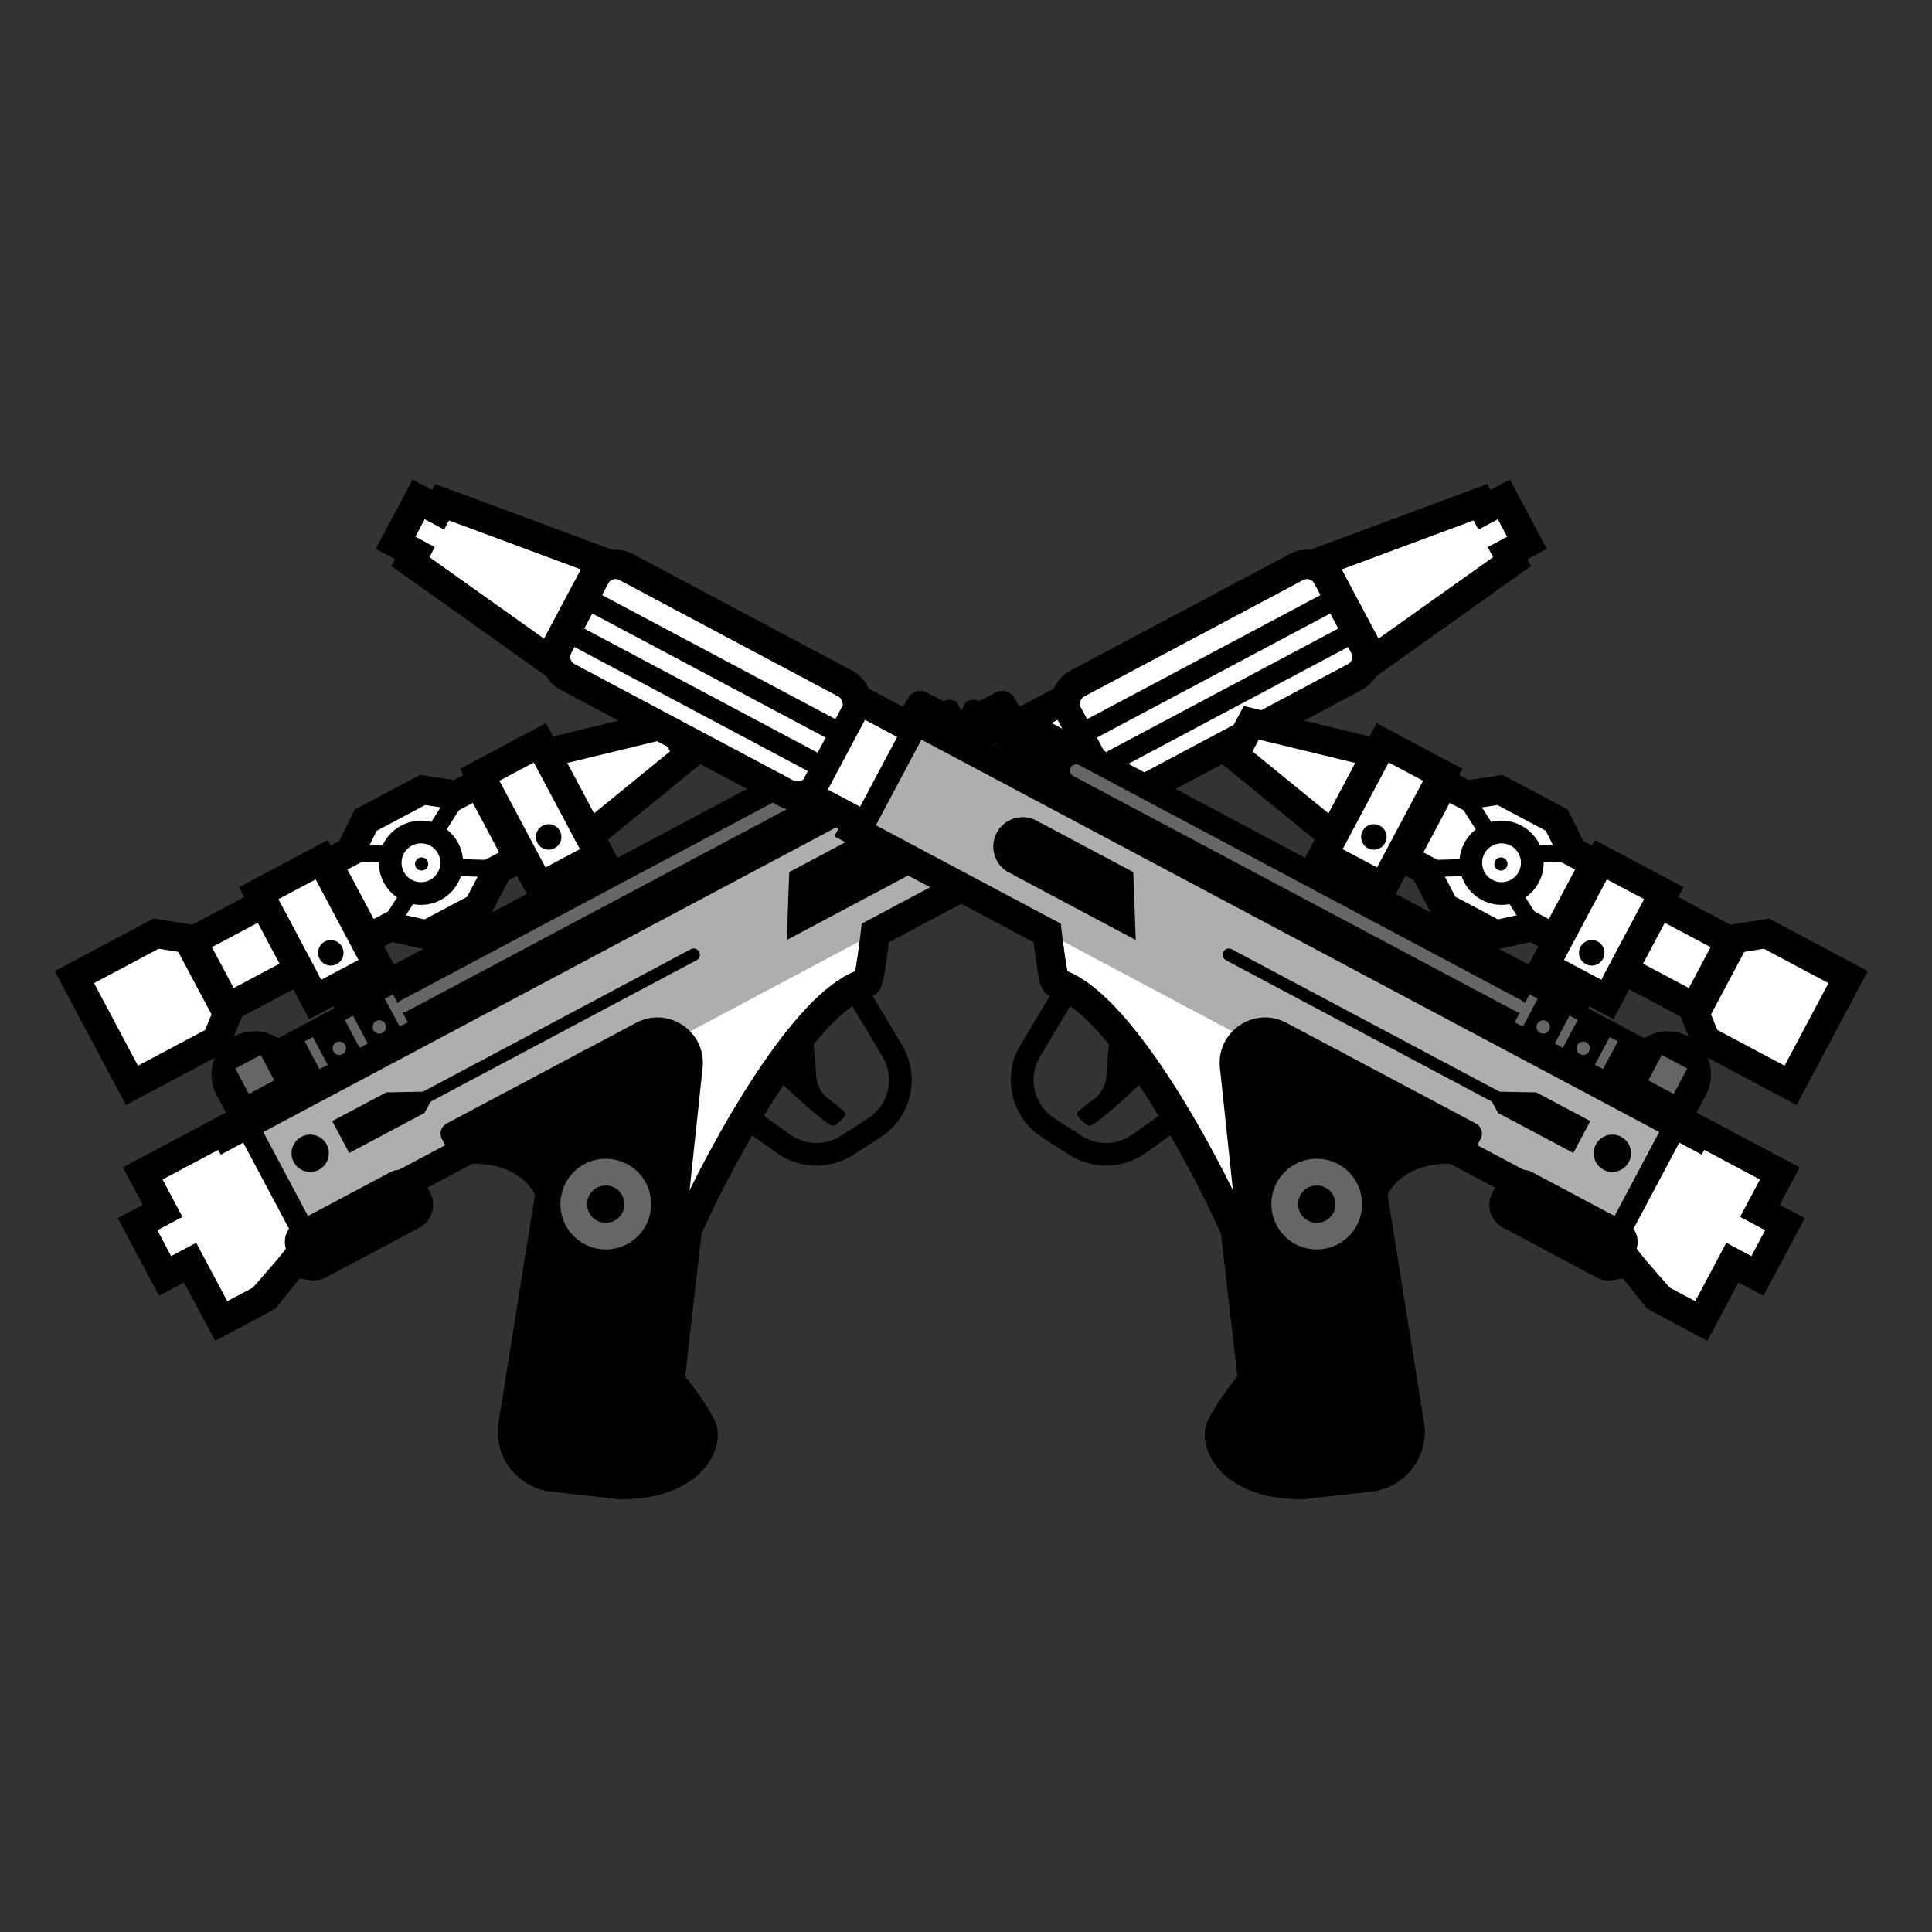 <svg width="129" height="129" viewBox="0 0 129 129" fill="none" xmlns="http://www.w3.org/2000/svg">
<rect x="0" y="0" width="129" height="129" fill="#333333" stroke="none"/>
<mask id="mask0" mask-type="alpha" maskUnits="userSpaceOnUse" x="0" y="9" width="110" height="110">
<rect x="0.184" y="9.44" width="109.431" height="109.431" fill="#C4C4C4"/>
</mask>
<g mask="url(#mask0)">
<path fill-rule="evenodd" clip-rule="evenodd" d="M24.331 54.606L23.333 56.625L23.359 56.673L21.796 57.504L24.465 62.522L26.089 61.659L26.145 61.761L28.4 62.257L31.827 60.435L33.054 58.086L32.999 57.984L34.551 57.159L31.882 52.14L30.131 53.071L28.122 52.59L24.331 54.606ZM10.332 62.182L4.874 65.085L8.719 72.314L14.374 69.306L15.195 67.288L15.11 67.129L19.896 64.584L20.957 66.578L21.445 66.318C21.957 66.895 22.815 67.069 23.527 66.691C24.238 66.313 24.573 65.504 24.382 64.756L25.165 64.34L21.393 57.246L17.184 59.485L17.532 60.139L12.747 62.684L12.676 62.552L10.332 62.182ZM35.965 49.439L31.947 51.575L35.937 59.077L39.955 56.94L35.965 49.439ZM36.421 50.295L44.817 48.261L45.964 50.419L39.354 55.809L36.421 50.295Z" fill="white"/>
<path fill-rule="evenodd" clip-rule="evenodd" d="M3.652 64.84L10.253 61.329L13.397 61.825L16.356 67.39L15.231 70.154L8.409 73.783L3.652 64.84ZM6.278 65.642L9.211 71.157L13.698 68.771L14.215 67.499L12.137 63.592L10.592 63.348L6.278 65.642Z" fill="black"/>
<path fill-rule="evenodd" clip-rule="evenodd" d="M11.355 62.529L18.021 58.984L21.297 65.143L14.631 68.688L11.355 62.529ZM13.981 63.331L15.434 66.062L18.671 64.34L17.219 61.61L13.981 63.331Z" fill="black"/>
<path fill-rule="evenodd" clip-rule="evenodd" d="M30.719 51.331L36.451 48.282L41.352 57.498L35.62 60.546L30.719 51.331ZM33.345 52.133L36.422 57.92L38.726 56.695L35.648 50.908L33.345 52.133Z" fill="black"/>
<path fill-rule="evenodd" clip-rule="evenodd" d="M34.98 49.646L45.324 47.139L47.2 50.667L39.055 57.308L34.98 49.646ZM37.87 50.944L39.66 54.31L44.737 50.17L44.317 49.381L37.87 50.944Z" fill="black"/>
<path fill-rule="evenodd" clip-rule="evenodd" d="M23.688 54.053L28.038 51.739L30.311 52.08L32.372 50.983L35.952 57.716L33.959 58.777L32.636 61.308L28.629 63.439L26.199 62.904L24.153 63.992L20.572 57.259L22.648 56.155L23.688 54.053ZM23.198 58.061L24.955 61.366L26.568 60.508L26.873 61.064L28.348 61.389L31.194 59.876L32.045 58.247L31.775 57.739L33.327 56.914L31.569 53.609L30.018 54.434L29.766 53.961L28.384 53.754L25.151 55.473L24.515 56.759L24.771 57.225L23.198 58.061Z" fill="black"/>
<path fill-rule="evenodd" clip-rule="evenodd" d="M15.957 59.24L21.88 56.09L26.564 64.897L20.641 68.047L15.957 59.24ZM18.583 60.042L21.444 65.421L23.938 64.095L21.077 58.716L18.583 60.042Z" fill="black"/>
<path d="M22.838 63.221C23.058 63.635 22.901 64.15 22.486 64.371C22.072 64.591 21.557 64.434 21.337 64.019C21.116 63.605 21.274 63.09 21.688 62.869C22.103 62.649 22.617 62.806 22.838 63.221Z" fill="black"/>
<path d="M28.539 57.48C28.653 57.695 28.571 57.961 28.357 58.075C28.142 58.19 27.875 58.108 27.761 57.894C27.647 57.679 27.729 57.412 27.943 57.298C28.158 57.184 28.425 57.266 28.539 57.48Z" fill="black"/>
<path d="M37.385 55.483C37.605 55.898 37.448 56.413 37.033 56.633C36.619 56.854 36.104 56.696 35.884 56.282C35.663 55.867 35.82 55.352 36.235 55.132C36.65 54.911 37.164 55.069 37.385 55.483Z" fill="black"/>
<path fill-rule="evenodd" clip-rule="evenodd" d="M51.495 64.87L48.042 67.664C46.483 68.926 46.555 71.326 48.187 72.491L52.752 75.751C53.763 76.473 55.113 76.505 56.157 75.832L57.967 74.667C59.343 73.781 59.768 71.964 58.929 70.56L56.007 65.672C55.06 64.087 52.929 63.709 51.495 64.87ZM47.087 66.485C44.749 68.377 44.858 71.978 47.306 73.726L51.87 76.985C53.388 78.069 55.412 78.117 56.979 77.108L58.789 75.942C60.852 74.613 61.49 71.888 60.231 69.782L57.309 64.894C55.889 62.517 52.693 61.949 50.54 63.691L47.087 66.485Z" fill="black"/>
<path d="M52.097 72.252L50.784 72.698L53.996 67.676C54.257 68.166 54.449 71.126 54.497 71.865L54.498 71.869C54.549 72.653 55.042 73.179 55.285 73.35C55.616 73.581 56.397 74.186 56.455 74.336C56.512 74.486 56.008 75.025 55.655 75.167C55.373 75.281 53.165 73.271 52.097 72.252Z" fill="black"/>
<path fill-rule="evenodd" clip-rule="evenodd" d="M14.969 75.457L9.528 78.351L10.856 80.848L9.184 81.737L11.023 85.195L12.695 84.306L14.769 88.206L17.477 86.765L19.615 84.324L20.838 84.514C21 84.539 21.166 84.511 21.311 84.434L27.55 81.116C27.919 80.919 28.06 80.46 27.863 80.09L27.241 78.921C27.236 78.912 27.231 78.902 27.225 78.893L31.253 76.751C33.545 76.598 35.618 77.492 36.566 79.275C36.627 79.39 36.683 79.507 36.733 79.625L34.252 95.13C33.978 96.843 35.193 98.436 36.917 98.625L40.387 99.005C40.648 99.043 40.95 99.081 41.3 99.118C46.079 99.211 47.428 96.37 46.801 95.192C46.297 94.243 45.553 93.187 44.729 92.204L45.886 82.109C48.21 76.886 53.839 66.693 57.852 65.626C58.023 65.58 58.251 63.943 58.444 62.29L71.332 55.435L71.054 54.912L74.564 53.045C74.965 53.208 75.433 53.198 75.845 52.978L90.467 45.202C91.206 44.809 91.487 43.891 91.094 43.151L88.613 38.487C88.22 37.747 87.301 37.466 86.562 37.86L71.94 45.636C71.528 45.855 71.259 46.236 71.169 46.659L67.658 48.526L67.379 48.002L15.142 75.782L14.969 75.457ZM98.85 33.53L88.197 37.489L91.704 44.084L100.961 37.498L100.659 36.932L101.957 36.242L100.415 33.343L99.117 34.033L98.85 33.53Z" fill="white"/>
<path fill-rule="evenodd" clip-rule="evenodd" d="M8.215 77.949L15.371 74.144L15.544 74.469L67.781 46.689L68.059 47.213L70.371 45.984C70.587 45.486 70.968 45.053 71.485 44.778L86.106 37.002C86.544 36.769 87.021 36.681 87.481 36.719L99.308 32.324L99.519 32.72L100.817 32.03L103.27 36.643L101.973 37.333L102.218 37.795L91.887 45.146C91.662 45.52 91.336 45.84 90.923 46.059L76.302 53.836C75.784 54.111 75.211 54.184 74.677 54.084L72.367 55.313L72.646 55.837L59.348 62.909C59.268 63.566 59.183 64.204 59.098 64.718C59.046 65.037 58.99 65.333 58.93 65.562C58.901 65.672 58.862 65.805 58.809 65.927C58.783 65.986 58.737 66.081 58.664 66.179C58.608 66.254 58.431 66.477 58.102 66.564C57.37 66.759 56.421 67.428 55.32 68.586C54.246 69.716 53.129 71.201 52.046 72.843C49.919 76.068 47.986 79.799 46.834 82.368L45.741 91.905C46.49 92.833 47.171 93.82 47.659 94.736C48.248 95.843 47.793 97.302 46.761 98.322C45.673 99.397 43.862 100.139 41.282 100.088L41.24 100.087L41.198 100.083C40.847 100.046 40.537 100.008 40.264 99.968L36.812 99.59C34.536 99.341 32.932 97.237 33.294 94.976L35.728 79.765C35.721 79.754 35.715 79.742 35.709 79.73C35.015 78.425 33.458 77.638 31.519 77.709L28.539 79.293L28.721 79.634C29.169 80.478 28.849 81.525 28.006 81.973L21.767 85.291C21.437 85.467 21.059 85.531 20.689 85.473L19.994 85.365L18.091 87.539L14.368 89.518L12.294 85.619L10.622 86.508L7.871 81.336L9.544 80.447L8.215 77.949ZM10.497 82.138L11.424 83.882L13.097 82.993L15.171 86.892L16.865 85.992L19.237 83.282L20.918 83.544L26.907 80.359L26.387 79.381L25.876 78.511L30.981 75.796L31.189 75.782C33.742 75.612 36.245 76.603 37.423 78.819C37.498 78.96 37.566 79.103 37.628 79.248L37.736 79.504L35.211 95.283C35.024 96.448 35.851 97.531 37.023 97.66L40.512 98.042L40.531 98.044C40.764 98.079 41.038 98.113 41.361 98.148C43.534 98.182 44.776 97.554 45.396 96.941C46.076 96.269 45.982 95.719 45.945 95.648C45.48 94.775 44.779 93.775 43.985 92.828L43.717 92.508L44.939 81.85L45 81.714C46.179 79.063 48.192 75.161 50.426 71.774C51.542 70.082 52.73 68.493 53.913 67.248C54.917 66.192 55.999 65.295 57.1 64.855C57.126 64.732 57.153 64.581 57.182 64.403C57.281 63.805 57.383 63.001 57.48 62.177L57.539 61.672L70.02 55.034L69.741 54.511L74.508 51.975L74.928 52.145C75.075 52.204 75.242 52.2 75.39 52.121L90.011 44.345C90.278 44.204 90.379 43.873 90.237 43.607L87.756 38.942C87.615 38.676 87.284 38.575 87.018 38.717L72.397 46.493C72.249 46.571 72.152 46.707 72.119 46.862L72.024 47.304L67.257 49.839L66.978 49.315L14.742 77.095L14.568 76.77L10.841 78.752L12.169 81.249L10.497 82.138ZM92.043 42.652L99.704 37.202L99.347 36.531L100.644 35.841L100.014 34.656L98.717 35.346L98.392 34.736L89.575 38.013L92.043 42.652Z" fill="black"/>
<path d="M16.125 75.261L66.389 48.53L70.342 55.964L20.078 82.695L16.125 75.261Z" fill="#AEAEAE"/>
<path d="M37.122 72.582C37.248 71.609 37.839 70.757 38.705 70.296L42.472 68.293C44.619 67.151 47.17 68.873 46.913 71.292L44.252 96.353C44.074 98.023 42.574 99.231 40.905 99.049L36.852 98.605C35.162 98.42 33.954 96.883 34.173 95.197L37.122 72.582Z" fill="black"/>
<path fill-rule="evenodd" clip-rule="evenodd" d="M29.818 75.019C29.448 75.216 29.308 75.675 29.505 76.045L29.98 76.94C32.751 76.302 35.445 77.167 36.566 79.275C37.05 80.184 37.178 81.207 37 82.233L43.568 78.74C43.938 78.543 44.078 78.084 43.881 77.714L40.02 70.453C39.823 70.083 39.364 69.943 38.994 70.14L29.818 75.019Z" fill="black"/>
<path d="M46.805 95.192C47.431 96.37 46.083 99.211 41.304 99.118C37.214 98.684 39.659 98.219 38.364 95.783C37.069 93.348 37.595 89.89 39.805 88.715C41.123 88.014 45.189 92.153 46.805 95.192Z" fill="black"/>
<path d="M60.497 46.994L60.671 46.543C60.703 46.458 60.766 46.387 60.846 46.344L61.099 46.21C61.317 46.094 61.578 46.091 61.799 46.203L63.011 46.819L63.024 46.812C63.231 46.701 63.478 46.693 63.692 46.79L63.873 46.871L64.255 47.59L64.481 47.727L65.234 49.142L62.433 50.631L60.497 46.994Z" fill="black"/>
<path d="M17.531 69.878L60.513 47.02L62.434 50.632L19.452 73.491L17.531 69.878Z" fill="black"/>
<path d="M21.992 66.698L36.353 59.061L38.345 62.806L23.984 70.444L21.992 66.698Z" fill="black"/>
<path d="M14.461 73.106L19.569 70.389L21.08 73.23L15.972 75.947L14.461 73.106Z" fill="black"/>
<path d="M19.564 70.389C20.314 71.8 19.779 73.552 18.368 74.302C16.958 75.052 15.206 74.517 14.456 73.106C13.706 71.695 14.241 69.944 15.652 69.194C17.062 68.443 18.814 68.979 19.564 70.389Z" fill="black"/>
<path d="M72.03 49.103C71.85 48.764 71.978 48.342 72.318 48.162L88.317 39.653C88.656 39.472 89.078 39.601 89.258 39.941C89.439 40.28 89.31 40.702 88.97 40.882L72.971 49.391C72.632 49.571 72.21 49.443 72.03 49.103Z" fill="black"/>
<path d="M73.218 51.341C73.037 51.001 73.166 50.58 73.505 50.399L89.504 41.891C89.844 41.71 90.265 41.839 90.446 42.178C90.626 42.518 90.497 42.939 90.158 43.12L74.159 51.628C73.82 51.809 73.398 51.68 73.218 51.341Z" fill="black"/>
<path d="M70.336 47.541L71.891 46.714L75.125 52.793L73.569 53.621L70.336 47.541Z" fill="black"/>
<path d="M19.868 83.28C19.671 82.91 19.811 82.451 20.181 82.254L26.395 78.95C26.765 78.753 27.224 78.893 27.421 79.263L27.715 79.815C27.911 80.185 27.771 80.644 27.401 80.841L21.187 84.146C20.817 84.342 20.358 84.202 20.161 83.832L19.868 83.28Z" fill="black"/>
<path fill-rule="evenodd" clip-rule="evenodd" d="M19.197 83.636C18.803 82.897 19.084 81.978 19.824 81.585L26.038 78.28C26.777 77.886 27.696 78.167 28.089 78.907L28.383 79.459C28.776 80.199 28.495 81.117 27.756 81.51L21.542 84.815C20.802 85.209 19.884 84.928 19.49 84.188L19.197 83.636ZM26.75 79.619L20.536 82.924L20.829 83.476L27.043 80.171L26.75 79.619Z" fill="black"/>
<path fill-rule="evenodd" clip-rule="evenodd" d="M61.004 58.259C61.962 57.75 62.325 56.561 61.816 55.604C61.307 54.646 60.118 54.283 59.161 54.792C59.065 54.843 58.976 54.9 58.893 54.963L58.881 54.942L52.697 58.231L52.532 62.766L60.725 58.409L60.712 58.385C60.812 58.352 60.909 58.31 61.004 58.259Z" fill="black"/>
<path d="M22.902 76.199C22.794 75.997 22.871 75.746 23.073 75.639L46.124 63.379C46.327 63.272 46.578 63.348 46.685 63.551C46.793 63.753 46.716 64.004 46.514 64.111L23.462 76.371C23.26 76.478 23.009 76.401 22.902 76.199Z" fill="black"/>
<path d="M26.546 67.384C26.439 67.182 26.515 66.931 26.718 66.823L56.317 51.081C56.52 50.974 56.771 51.051 56.878 51.253C56.986 51.455 56.909 51.706 56.707 51.814L27.107 67.555C26.905 67.663 26.654 67.586 26.546 67.384Z" fill="#666666"/>
<path d="M22.184 74.855L25.79 72.938L28.45 72.888L28.777 73.502L28.345 74.31L23.316 76.985L22.184 74.855Z" fill="black"/>
<path fill-rule="evenodd" clip-rule="evenodd" d="M28.717 58.751C29.349 58.415 29.588 57.63 29.252 56.999C28.916 56.367 28.132 56.127 27.5 56.463C26.868 56.799 26.628 57.584 26.965 58.215C27.3 58.847 28.085 59.087 28.717 58.751ZM29.429 60.09C30.8 59.361 31.321 57.658 30.591 56.286C29.862 54.915 28.159 54.395 26.788 55.124C25.416 55.853 24.896 57.556 25.625 58.928C26.355 60.299 28.058 60.82 29.429 60.09Z" fill="black"/>
<path fill-rule="evenodd" clip-rule="evenodd" d="M26.423 57.615L23.918 57.547L23.949 56.41L26.454 56.478L26.423 57.615Z" fill="black"/>
<path fill-rule="evenodd" clip-rule="evenodd" d="M29.425 56.017L30.769 53.903L29.809 53.292L28.465 55.407L29.425 56.017Z" fill="black"/>
<path fill-rule="evenodd" clip-rule="evenodd" d="M27.13 58.947L25.786 61.061L26.746 61.672L28.09 59.557L27.13 58.947Z" fill="black"/>
<path fill-rule="evenodd" clip-rule="evenodd" d="M30.132 57.349L32.636 57.417L32.605 58.554L30.101 58.486L30.132 57.349Z" fill="black"/>
<path d="M15.711 71.343L17.41 70.44L18.314 72.139L16.615 73.043L15.711 71.343Z" fill="#666666"/>
<path d="M16.172 76.166L17.511 75.454L20.844 81.72L19.504 82.433L16.172 76.166Z" fill="black"/>
<path d="M66.699 49.121L68.038 48.408L72.056 55.962L70.716 56.674L66.699 49.121Z" fill="black"/>
<path d="M20.344 69.529L20.889 69.239L22.292 71.877L21.747 72.167L20.344 69.529Z" fill="#666666"/>
<path d="M23.023 68.107L23.568 67.817L24.971 70.456L24.427 70.745L23.023 68.107Z" fill="#666666"/>
<path d="M25.695 66.685L26.24 66.396L27.643 69.034L27.098 69.324L25.695 66.685Z" fill="#666666"/>
<path d="M23.051 69.782C23.168 70 23.085 70.271 22.866 70.387C22.648 70.504 22.377 70.421 22.261 70.202C22.145 69.984 22.228 69.713 22.446 69.597C22.664 69.481 22.935 69.564 23.051 69.782Z" fill="#666666"/>
<path d="M25.723 68.36C25.839 68.579 25.756 68.85 25.538 68.966C25.32 69.082 25.049 68.999 24.933 68.781C24.817 68.562 24.9 68.291 25.118 68.175C25.336 68.059 25.607 68.142 25.723 68.36Z" fill="#666666"/>
<path fill-rule="evenodd" clip-rule="evenodd" d="M8.215 77.949L17.073 73.239L17.246 73.564L67.78 46.689L68.059 47.213L70.371 45.984C70.587 45.486 70.968 45.053 71.485 44.778L86.106 37.002C86.544 36.769 87.021 36.681 87.481 36.719L99.308 32.324L99.519 32.72L100.817 32.03L103.27 36.643L101.973 37.333L102.218 37.795L91.887 45.146C91.662 45.52 91.336 45.84 90.923 46.059L76.302 53.836C75.784 54.111 75.211 54.184 74.677 54.084L72.367 55.313L72.645 55.837L59.348 62.908C59.268 63.566 59.183 64.204 59.098 64.718C59.046 65.037 58.99 65.333 58.93 65.562C58.901 65.672 58.862 65.805 58.809 65.927C58.783 65.986 58.737 66.081 58.664 66.179C58.608 66.254 58.431 66.477 58.102 66.564C57.37 66.759 56.421 67.428 55.32 68.586C54.246 69.716 53.129 71.201 52.046 72.843C49.919 76.068 47.986 79.799 46.834 82.368L45.741 91.905C46.49 92.833 47.171 93.82 47.659 94.736C48.248 95.843 47.793 97.302 46.761 98.322C45.673 99.397 43.862 100.139 41.282 100.088L41.24 100.087L41.198 100.083C40.847 100.046 40.537 100.008 40.264 99.968L36.812 99.59C34.536 99.341 32.932 97.237 33.294 94.976L35.728 79.765C35.721 79.754 35.715 79.742 35.709 79.73C35.015 78.425 33.458 77.638 31.518 77.709L22.081 82.728L18.409 87.369L14.368 89.518L12.294 85.619L10.622 86.508L7.871 81.336L9.544 80.447L8.215 77.949ZM10.497 82.138L11.424 83.882L13.097 82.993L15.171 86.892L17.139 85.846L19.794 82.49L19.485 81.909L30.981 75.796L31.188 75.782C33.741 75.612 36.245 76.603 37.423 78.819C37.498 78.96 37.566 79.103 37.628 79.248L37.736 79.504L35.211 95.283C35.024 96.448 35.851 97.531 37.023 97.66L40.512 98.042L40.531 98.044C40.764 98.079 41.038 98.113 41.361 98.148C43.534 98.182 44.776 97.554 45.396 96.941C46.076 96.269 45.982 95.719 45.945 95.648C45.48 94.775 44.779 93.775 43.985 92.828L43.717 92.508L44.939 81.85L45 81.714C46.179 79.063 48.192 75.161 50.426 71.774C51.542 70.082 52.73 68.493 53.913 67.248C54.917 66.192 55.999 65.295 57.1 64.855C57.126 64.732 57.153 64.581 57.182 64.403C57.281 63.805 57.383 63.001 57.48 62.177L57.539 61.672L70.019 55.034L69.741 54.511L74.508 51.975L74.928 52.145C75.075 52.204 75.242 52.2 75.39 52.121L90.011 44.345C90.278 44.204 90.379 43.873 90.237 43.607L87.756 38.942C87.615 38.676 87.284 38.575 87.018 38.717L72.397 46.493C72.249 46.571 72.152 46.707 72.119 46.862L72.024 47.304L67.257 49.839L66.978 49.315L16.443 76.19L16.27 75.865L10.841 78.752L12.169 81.249L10.497 82.138ZM92.043 42.652L99.704 37.202L99.347 36.531L100.644 35.841L100.014 34.656L98.717 35.346L98.392 34.736L89.575 38.013L92.043 42.652Z" fill="black"/>
<path d="M43.122 78.977C43.907 80.454 43.347 82.287 41.87 83.073C40.393 83.858 38.559 83.298 37.774 81.821C36.988 80.344 37.549 78.51 39.026 77.725C40.503 76.939 42.337 77.5 43.122 78.977Z" fill="#666666"/>
<path d="M21.811 76.418C22.135 77.026 21.904 77.781 21.296 78.105C20.688 78.428 19.933 78.198 19.609 77.589C19.286 76.981 19.517 76.226 20.125 75.903C20.733 75.579 21.488 75.81 21.811 76.418Z" fill="black"/>
<path d="M41.546 79.814C41.869 80.422 41.639 81.177 41.03 81.5C40.422 81.824 39.667 81.593 39.343 80.985C39.02 80.377 39.251 79.621 39.859 79.298C40.467 78.975 41.222 79.205 41.546 79.814Z" fill="black"/>
</g>
<mask id="mask1" mask-type="alpha" maskUnits="userSpaceOnUse" x="18" y="9" width="111" height="110">
<rect width="109.431" height="109.431" transform="matrix(-1 0 0 1 128.184 9.44)" fill="#C4C4C4"/>
</mask>
<g mask="url(#mask1)">
<path fill-rule="evenodd" clip-rule="evenodd" d="M104.036 54.606L105.035 56.625L105.008 56.673L106.571 57.504L103.902 62.522L102.278 61.659L102.223 61.761L99.967 62.257L96.541 60.435L95.313 58.086L95.368 57.984L93.816 57.159L96.485 52.14L98.237 53.071L100.245 52.59L104.036 54.606ZM118.035 62.182L123.493 65.085L119.648 72.314L113.993 69.306L113.172 67.288L113.257 67.129L108.471 64.584L107.411 66.578L106.923 66.318C106.41 66.895 105.552 67.069 104.84 66.691C104.129 66.313 103.794 65.504 103.985 64.756L103.202 64.34L106.974 57.246L111.183 59.485L110.835 60.139L115.621 62.684L115.691 62.552L118.035 62.182ZM92.402 49.439L96.42 51.575L92.43 59.077L88.413 56.94L92.402 49.439ZM91.946 50.295L83.551 48.261L82.403 50.419L89.014 55.809L91.946 50.295Z" fill="white"/>
<path fill-rule="evenodd" clip-rule="evenodd" d="M124.715 64.84L118.114 61.329L114.97 61.825L112.011 67.39L113.136 70.154L119.959 73.783L124.715 64.84ZM122.089 65.642L119.156 71.157L114.669 68.771L114.152 67.499L116.23 63.592L117.775 63.348L122.089 65.642Z" fill="black"/>
<path fill-rule="evenodd" clip-rule="evenodd" d="M117.012 62.529L110.346 58.984L107.07 65.143L113.736 68.688L117.012 62.529ZM114.386 63.331L112.934 66.062L109.696 64.34L111.148 61.61L114.386 63.331Z" fill="black"/>
<path fill-rule="evenodd" clip-rule="evenodd" d="M97.648 51.331L91.916 48.282L87.015 57.498L92.747 60.546L97.648 51.331ZM95.022 52.133L91.945 57.92L89.641 56.695L92.719 50.908L95.022 52.133Z" fill="black"/>
<path fill-rule="evenodd" clip-rule="evenodd" d="M93.387 49.646L83.043 47.139L81.167 50.667L89.312 57.308L93.387 49.646ZM90.498 50.944L88.707 54.31L83.63 50.17L84.05 49.381L90.498 50.944Z" fill="black"/>
<path fill-rule="evenodd" clip-rule="evenodd" d="M104.679 54.053L100.33 51.739L98.056 52.08L95.996 50.983L92.415 57.716L94.408 58.777L95.731 61.308L99.738 63.439L102.169 62.904L104.215 63.992L107.795 57.259L105.719 56.155L104.679 54.053ZM105.169 58.061L103.412 61.366L101.799 60.508L101.495 61.064L100.019 61.389L97.173 59.876L96.322 58.247L96.592 57.739L95.041 56.914L96.798 53.609L98.35 54.434L98.601 53.961L99.984 53.754L103.216 55.473L103.852 56.759L103.596 57.225L105.169 58.061Z" fill="black"/>
<path fill-rule="evenodd" clip-rule="evenodd" d="M112.41 59.24L106.487 56.09L101.803 64.897L107.726 68.047L112.41 59.24ZM109.784 60.042L106.924 65.421L104.429 64.095L107.29 58.716L109.784 60.042Z" fill="black"/>
<path d="M105.529 63.221C105.309 63.635 105.466 64.15 105.881 64.371C106.295 64.591 106.81 64.434 107.03 64.019C107.251 63.605 107.094 63.09 106.679 62.869C106.264 62.649 105.75 62.806 105.529 63.221Z" fill="black"/>
<path d="M99.829 57.48C99.714 57.695 99.796 57.961 100.01 58.075C100.225 58.19 100.492 58.108 100.606 57.894C100.72 57.679 100.638 57.412 100.424 57.298C100.209 57.184 99.943 57.266 99.829 57.48Z" fill="black"/>
<path d="M90.982 55.483C90.762 55.898 90.919 56.413 91.334 56.633C91.748 56.854 92.263 56.696 92.484 56.282C92.704 55.867 92.547 55.352 92.132 55.132C91.718 54.911 91.203 55.069 90.982 55.483Z" fill="black"/>
<path fill-rule="evenodd" clip-rule="evenodd" d="M76.873 64.87L80.326 67.664C81.885 68.926 81.812 71.326 80.18 72.491L75.615 75.751C74.604 76.473 73.254 76.505 72.21 75.832L70.4 74.667C69.025 73.781 68.599 71.964 69.439 70.56L72.36 65.672C73.307 64.087 75.438 63.709 76.873 64.87ZM81.28 66.485C83.618 68.377 83.51 71.978 81.061 73.726L76.497 76.985C74.98 78.069 72.956 78.117 71.388 77.108L69.579 75.942C67.516 74.613 66.877 71.888 68.136 69.782L71.058 64.894C72.478 62.517 75.674 61.949 77.827 63.691L81.28 66.485Z" fill="black"/>
<path d="M76.271 72.252L77.583 72.698L74.371 67.676C74.11 68.166 73.918 71.126 73.87 71.865L73.87 71.869C73.819 72.653 73.326 73.179 73.082 73.35C72.752 73.581 71.97 74.186 71.912 74.336C71.855 74.486 72.359 75.025 72.712 75.167C72.994 75.281 75.202 73.271 76.271 72.252Z" fill="black"/>
<path fill-rule="evenodd" clip-rule="evenodd" d="M113.398 75.457L118.839 78.351L117.511 80.848L119.184 81.737L117.345 85.195L115.672 84.306L113.598 88.206L110.89 86.765L108.752 84.324L107.529 84.514C107.367 84.539 107.201 84.511 107.057 84.434L100.818 81.116C100.448 80.919 100.307 80.46 100.504 80.09L101.126 78.921C101.131 78.912 101.136 78.902 101.142 78.893L97.115 76.751C94.822 76.598 92.749 77.492 91.801 79.275C91.74 79.39 91.684 79.507 91.635 79.625L94.115 95.13C94.39 96.843 93.174 98.436 91.45 98.625L87.98 99.005C87.719 99.043 87.417 99.081 87.067 99.118C82.288 99.211 80.94 96.37 81.566 95.192C82.071 94.243 82.814 93.187 83.638 92.204L82.481 82.109C80.157 76.886 74.528 66.693 70.515 65.626C70.344 65.58 70.117 63.943 69.924 62.29L57.035 55.435L57.313 54.912L53.804 53.045C53.402 53.208 52.934 53.198 52.522 52.978L37.901 45.202C37.161 44.809 36.88 43.891 37.273 43.151L39.754 38.487C40.148 37.747 41.066 37.466 41.806 37.86L56.427 45.636C56.839 45.855 57.108 46.236 57.198 46.659L60.709 48.526L60.988 48.002L113.225 75.782L113.398 75.457ZM29.517 33.53L40.17 37.489L36.663 44.084L27.407 37.498L27.708 36.932L26.41 36.242L27.952 33.343L29.25 34.033L29.517 33.53Z" fill="white"/>
<path fill-rule="evenodd" clip-rule="evenodd" d="M120.152 77.949L112.996 74.144L112.823 74.469L60.587 46.689L60.308 47.213L57.996 45.984C57.78 45.486 57.4 45.053 56.882 44.778L42.261 37.002C41.823 36.769 41.346 36.681 40.886 36.719L29.059 32.324L28.848 32.72L27.551 32.03L25.097 36.643L26.394 37.333L26.149 37.795L36.481 45.146C36.705 45.52 37.031 45.84 37.444 46.059L52.066 53.836C52.584 54.111 53.156 54.184 53.69 54.084L56 55.313L55.722 55.837L69.019 62.909C69.099 63.566 69.184 64.204 69.269 64.718C69.322 65.037 69.378 65.333 69.437 65.562C69.466 65.672 69.505 65.805 69.559 65.927C69.585 65.986 69.63 66.081 69.703 66.179C69.759 66.254 69.936 66.477 70.265 66.564C70.997 66.759 71.946 67.428 73.047 68.586C74.121 69.716 75.238 71.201 76.321 72.843C78.448 76.068 80.381 79.799 81.533 82.368L82.627 91.905C81.877 92.833 81.196 93.82 80.708 94.736C80.12 95.843 80.575 97.302 81.607 98.322C82.695 99.397 84.505 100.139 87.086 100.088L87.127 100.087L87.169 100.083C87.52 100.046 87.83 100.008 88.103 99.968L91.555 99.59C93.831 99.341 95.435 97.237 95.074 94.976L92.64 79.765C92.646 79.754 92.652 79.742 92.658 79.73C93.352 78.425 94.909 77.638 96.849 77.709L99.828 79.293L99.647 79.634C99.198 80.478 99.518 81.525 100.361 81.973L106.6 85.291C106.93 85.467 107.308 85.531 107.678 85.473L108.373 85.365L110.276 87.539L113.999 89.518L116.073 85.619L117.745 86.508L120.496 81.336L118.824 80.447L120.152 77.949ZM117.87 82.138L116.943 83.882L115.27 82.993L113.196 86.892L111.502 85.992L109.13 83.282L107.45 83.544L101.46 80.359L101.981 79.381L102.492 78.511L97.386 75.796L97.179 75.782C94.626 75.612 92.122 76.603 90.944 78.819C90.869 78.96 90.801 79.103 90.739 79.248L90.632 79.504L93.156 95.283C93.343 96.448 92.516 97.531 91.344 97.66L87.855 98.042L87.837 98.044C87.603 98.079 87.329 98.113 87.007 98.148C84.833 98.182 83.592 97.554 82.971 96.941C82.291 96.269 82.385 95.719 82.423 95.648C82.887 94.775 83.588 93.775 84.382 92.828L84.65 92.508L83.428 81.85L83.368 81.714C82.188 79.063 80.176 75.161 77.942 71.774C76.825 70.082 75.637 68.493 74.454 67.248C73.45 66.192 72.368 65.295 71.267 64.855C71.242 64.732 71.214 64.581 71.185 64.403C71.087 63.805 70.984 63.001 70.888 62.177L70.829 61.672L58.348 55.034L58.626 54.511L53.859 51.975L53.439 52.145C53.292 52.204 53.126 52.2 52.977 52.121L38.356 44.345C38.09 44.204 37.989 43.873 38.13 43.607L40.611 38.942C40.752 38.676 41.083 38.575 41.349 38.717L55.971 46.493C56.119 46.571 56.216 46.707 56.249 46.862L56.343 47.304L61.11 49.839L61.389 49.315L113.626 77.095L113.799 76.77L117.526 78.752L116.198 81.249L117.87 82.138ZM36.325 42.652L28.664 37.202L29.02 36.531L27.723 35.841L28.353 34.656L29.651 35.346L29.975 34.736L38.792 38.013L36.325 42.652Z" fill="black"/>
<path d="M112.242 75.261L61.978 48.53L58.025 55.964L108.289 82.695L112.242 75.261Z" fill="#AEAEAE"/>
<path d="M91.246 72.582C91.119 71.609 90.529 70.757 89.662 70.296L85.895 68.293C83.748 67.151 81.197 68.873 81.454 71.292L84.116 96.353C84.293 98.023 85.793 99.231 87.463 99.049L91.516 98.605C93.205 98.42 94.414 96.883 94.194 95.197L91.246 72.582Z" fill="black"/>
<path fill-rule="evenodd" clip-rule="evenodd" d="M98.549 75.019C98.919 75.216 99.059 75.675 98.863 76.045L98.387 76.94C95.616 76.302 92.922 77.167 91.801 79.275C91.317 80.184 91.189 81.207 91.367 82.233L84.799 78.74C84.43 78.543 84.289 78.084 84.486 77.714L88.348 70.453C88.544 70.083 89.004 69.943 89.373 70.14L98.549 75.019Z" fill="black"/>
<path d="M81.562 95.192C80.936 96.37 82.284 99.211 87.063 99.118C91.153 98.684 88.708 98.219 90.003 95.783C91.298 93.348 90.772 89.89 88.562 88.715C87.245 88.014 83.178 92.153 81.562 95.192Z" fill="black"/>
<path d="M67.87 46.994L67.697 46.543C67.664 46.458 67.601 46.387 67.521 46.344L67.268 46.21C67.05 46.094 66.789 46.091 66.568 46.203L65.356 46.819L65.343 46.812C65.136 46.701 64.889 46.693 64.675 46.79L64.494 46.871L64.112 47.59L63.886 47.727L63.133 49.142L65.934 50.631L67.87 46.994Z" fill="black"/>
<path d="M110.836 69.878L67.855 47.02L65.934 50.632L108.915 73.491L110.836 69.878Z" fill="black"/>
<path d="M106.375 66.698L92.014 59.061L90.022 62.806L104.383 70.444L106.375 66.698Z" fill="black"/>
<path d="M113.906 73.106L108.798 70.389L107.287 73.23L112.395 75.947L113.906 73.106Z" fill="black"/>
<path d="M108.803 70.389C108.053 71.8 108.588 73.552 109.999 74.302C111.409 75.052 113.161 74.517 113.911 73.106C114.661 71.695 114.126 69.944 112.715 69.194C111.305 68.443 109.553 68.979 108.803 70.389Z" fill="black"/>
<path d="M56.337 49.103C56.518 48.764 56.389 48.342 56.05 48.162L40.05 39.653C39.711 39.472 39.29 39.601 39.109 39.941C38.929 40.28 39.057 40.702 39.397 40.882L55.396 49.391C55.735 49.571 56.157 49.443 56.337 49.103Z" fill="black"/>
<path d="M55.15 51.341C55.33 51.001 55.201 50.58 54.862 50.399L38.863 41.891C38.524 41.71 38.102 41.839 37.922 42.178C37.741 42.518 37.87 42.939 38.209 43.12L54.208 51.628C54.548 51.809 54.969 51.68 55.15 51.341Z" fill="black"/>
<path d="M58.031 47.541L56.476 46.714L53.242 52.793L54.798 53.621L58.031 47.541Z" fill="black"/>
<path d="M108.499 83.28C108.696 82.91 108.556 82.451 108.186 82.254L101.972 78.95C101.602 78.753 101.143 78.893 100.946 79.263L100.653 79.815C100.456 80.185 100.596 80.644 100.966 80.841L107.18 84.146C107.55 84.342 108.009 84.202 108.206 83.832L108.499 83.28Z" fill="black"/>
<path fill-rule="evenodd" clip-rule="evenodd" d="M109.171 83.636C109.564 82.897 109.283 81.978 108.544 81.585L102.33 78.28C101.59 77.886 100.671 78.167 100.278 78.907L99.984 79.459C99.591 80.199 99.872 81.117 100.612 81.51L106.825 84.815C107.565 85.209 108.484 84.928 108.877 84.188L109.171 83.636ZM101.617 79.619L107.831 82.924L107.538 83.476L101.324 80.171L101.617 79.619Z" fill="black"/>
<path fill-rule="evenodd" clip-rule="evenodd" d="M67.363 58.259C66.406 57.75 66.042 56.561 66.551 55.604C67.061 54.646 68.249 54.283 69.207 54.792C69.302 54.843 69.391 54.9 69.475 54.963L69.486 54.942L75.67 58.231L75.835 62.766L67.642 58.409L67.655 58.385C67.556 58.352 67.458 58.31 67.363 58.259Z" fill="black"/>
<path d="M105.465 76.199C105.573 75.997 105.496 75.746 105.294 75.639L82.243 63.379C82.04 63.272 81.79 63.348 81.682 63.551C81.574 63.753 81.651 64.004 81.853 64.111L104.905 76.371C105.107 76.478 105.358 76.401 105.465 76.199Z" fill="black"/>
<path d="M101.821 67.384C101.928 67.182 101.852 66.931 101.65 66.823L72.05 51.081C71.848 50.974 71.597 51.051 71.489 51.253C71.382 51.455 71.458 51.706 71.66 51.814L101.26 67.555C101.462 67.663 101.713 67.586 101.821 67.384Z" fill="#666666"/>
<path d="M106.184 74.855L102.578 72.938L99.917 72.888L99.591 73.502L100.022 74.31L105.051 76.985L106.184 74.855Z" fill="black"/>
<path fill-rule="evenodd" clip-rule="evenodd" d="M99.65 58.751C99.019 58.415 98.779 57.63 99.115 56.999C99.451 56.367 100.235 56.127 100.867 56.463C101.499 56.799 101.739 57.584 101.403 58.215C101.067 58.847 100.282 59.087 99.65 58.751ZM98.938 60.09C97.567 59.361 97.046 57.658 97.776 56.286C98.505 54.915 100.208 54.395 101.579 55.124C102.951 55.853 103.471 57.556 102.742 58.928C102.013 60.299 100.31 60.82 98.938 60.09Z" fill="black"/>
<path fill-rule="evenodd" clip-rule="evenodd" d="M101.944 57.615L104.449 57.547L104.418 56.41L101.913 56.478L101.944 57.615Z" fill="black"/>
<path fill-rule="evenodd" clip-rule="evenodd" d="M98.942 56.017L97.598 53.903L98.559 53.292L99.902 55.407L98.942 56.017Z" fill="black"/>
<path fill-rule="evenodd" clip-rule="evenodd" d="M101.238 58.947L102.581 61.061L101.621 61.672L100.277 59.557L101.238 58.947Z" fill="black"/>
<path fill-rule="evenodd" clip-rule="evenodd" d="M98.235 57.349L95.731 57.417L95.762 58.554L98.266 58.486L98.235 57.349Z" fill="black"/>
<path d="M112.656 71.343L110.957 70.44L110.053 72.139L111.752 73.043L112.656 71.343Z" fill="#666666"/>
<path d="M112.195 76.166L110.856 75.454L107.524 81.72L108.863 82.433L112.195 76.166Z" fill="black"/>
<path d="M61.668 49.121L60.329 48.408L56.312 55.962L57.651 56.674L61.668 49.121Z" fill="black"/>
<path d="M108.023 69.529L107.479 69.239L106.076 71.877L106.62 72.167L108.023 69.529Z" fill="#666666"/>
<path d="M105.344 68.107L104.799 67.817L103.396 70.456L103.941 70.745L105.344 68.107Z" fill="#666666"/>
<path d="M102.672 66.685L102.127 66.396L100.724 69.034L101.269 69.324L102.672 66.685Z" fill="#666666"/>
<path d="M105.316 69.782C105.2 70 105.283 70.271 105.501 70.387C105.719 70.504 105.99 70.421 106.106 70.202C106.222 69.984 106.139 69.713 105.921 69.597C105.703 69.481 105.432 69.564 105.316 69.782Z" fill="#666666"/>
<path d="M102.644 68.36C102.528 68.579 102.611 68.85 102.829 68.966C103.047 69.082 103.318 68.999 103.434 68.781C103.55 68.562 103.468 68.291 103.249 68.175C103.031 68.059 102.76 68.142 102.644 68.36Z" fill="#666666"/>
<path fill-rule="evenodd" clip-rule="evenodd" d="M120.152 77.949L111.294 73.239L111.121 73.564L60.587 46.689L60.308 47.213L57.996 45.984C57.78 45.486 57.4 45.053 56.882 44.778L42.261 37.002C41.823 36.769 41.346 36.681 40.886 36.719L29.059 32.324L28.848 32.72L27.551 32.03L25.097 36.643L26.394 37.333L26.149 37.795L36.481 45.146C36.705 45.52 37.031 45.84 37.444 46.059L52.066 53.836C52.584 54.111 53.156 54.184 53.69 54.084L56 55.313L55.722 55.837L69.019 62.908C69.099 63.566 69.184 64.204 69.269 64.718C69.322 65.037 69.378 65.333 69.437 65.562C69.466 65.672 69.505 65.805 69.559 65.927C69.585 65.986 69.63 66.081 69.703 66.179C69.759 66.254 69.936 66.477 70.265 66.564C70.997 66.759 71.946 67.428 73.047 68.586C74.121 69.716 75.238 71.201 76.321 72.843C78.448 76.068 80.381 79.799 81.533 82.368L82.627 91.905C81.877 92.833 81.196 93.82 80.708 94.736C80.12 95.843 80.575 97.302 81.607 98.322C82.695 99.397 84.505 100.139 87.086 100.088L87.127 100.087L87.169 100.083C87.52 100.046 87.83 100.008 88.103 99.968L91.555 99.59C93.831 99.341 95.435 97.237 95.074 94.976L92.64 79.765C92.646 79.754 92.652 79.742 92.658 79.73C93.352 78.425 94.91 77.638 96.849 77.709L106.286 82.728L109.958 87.369L113.999 89.518L116.073 85.619L117.745 86.508L120.496 81.336L118.824 80.447L120.152 77.949ZM117.87 82.138L116.943 83.882L115.27 82.993L113.196 86.892L111.229 85.846L108.573 82.49L108.882 81.909L97.387 75.796L97.179 75.782C94.626 75.612 92.122 76.603 90.944 78.819C90.869 78.96 90.801 79.103 90.739 79.248L90.632 79.504L93.156 95.283C93.343 96.448 92.516 97.531 91.344 97.66L87.855 98.042L87.837 98.044C87.603 98.079 87.329 98.113 87.007 98.148C84.833 98.182 83.592 97.554 82.971 96.941C82.291 96.269 82.385 95.719 82.423 95.648C82.887 94.775 83.588 93.775 84.382 92.828L84.65 92.508L83.428 81.85L83.368 81.714C82.188 79.063 80.176 75.161 77.942 71.774C76.825 70.082 75.637 68.493 74.454 67.248C73.45 66.192 72.368 65.295 71.267 64.855C71.242 64.732 71.214 64.581 71.185 64.403C71.087 63.805 70.984 63.001 70.888 62.177L70.829 61.672L58.348 55.034L58.626 54.511L53.859 51.975L53.439 52.145C53.292 52.204 53.126 52.2 52.977 52.121L38.356 44.345C38.09 44.204 37.989 43.873 38.13 43.607L40.611 38.942C40.752 38.676 41.083 38.575 41.349 38.717L55.971 46.493C56.119 46.571 56.216 46.707 56.249 46.862L56.343 47.304L61.111 49.839L61.389 49.315L111.924 76.19L112.097 75.865L117.526 78.752L116.198 81.249L117.87 82.138ZM36.325 42.652L28.664 37.202L29.02 36.531L27.723 35.841L28.353 34.656L29.651 35.346L29.975 34.736L38.792 38.013L36.325 42.652Z" fill="black"/>
<path d="M85.245 78.977C84.46 80.454 85.02 82.287 86.497 83.073C87.974 83.858 89.808 83.298 90.593 81.821C91.379 80.344 90.818 78.51 89.341 77.725C87.865 76.939 86.031 77.5 85.245 78.977Z" fill="#666666"/>
<path d="M106.556 76.418C106.232 77.026 106.463 77.781 107.071 78.105C107.679 78.428 108.435 78.198 108.758 77.589C109.082 76.981 108.851 76.226 108.243 75.903C107.634 75.579 106.879 75.81 106.556 76.418Z" fill="black"/>
<path d="M86.821 79.814C86.498 80.422 86.729 81.177 87.337 81.5C87.945 81.824 88.7 81.593 89.024 80.985C89.347 80.377 89.116 79.621 88.508 79.298C87.9 78.975 87.145 79.205 86.821 79.814Z" fill="black"/>
</g>
</svg>
